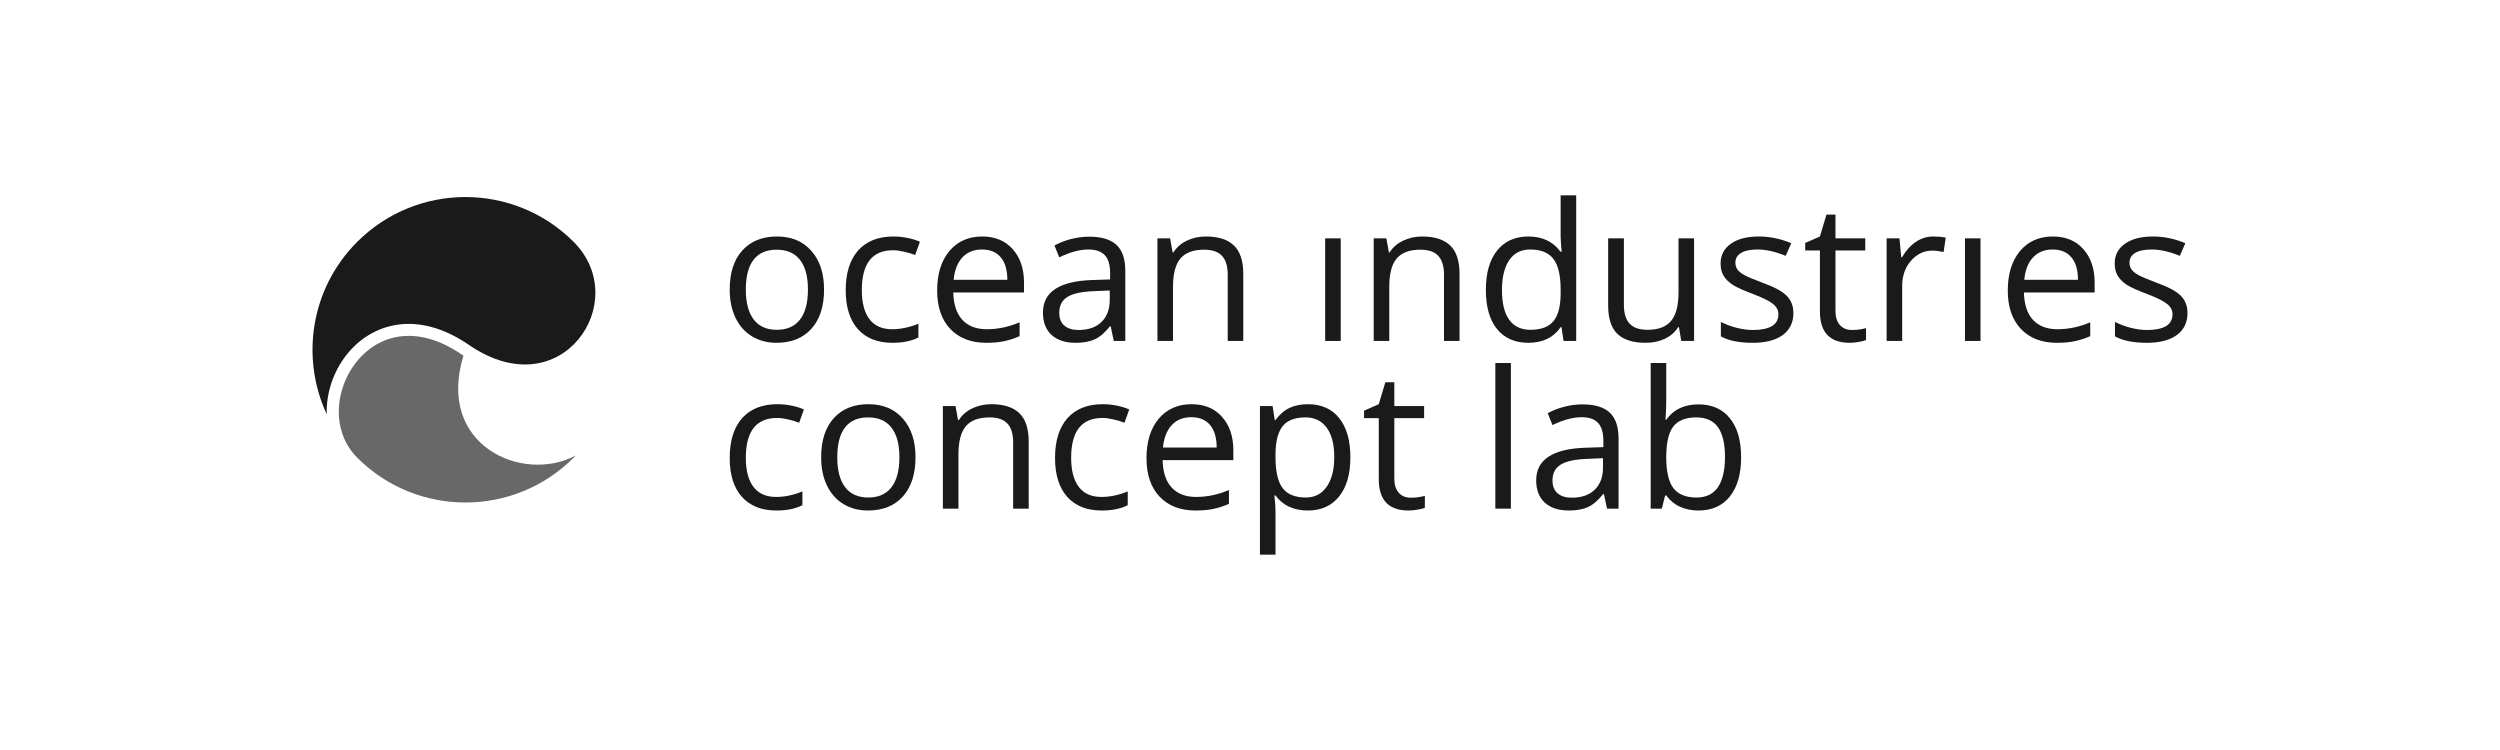 <svg width="320" height="96" viewBox="0 0 320 96" fill="none" xmlns="http://www.w3.org/2000/svg">
<path d="M45.733 30.948C53.377 23.313 65.77 23.313 73.414 30.948C77.232 34.76 76.844 40.074 74.023 43.453C72.617 45.137 70.616 46.324 68.239 46.594C65.866 46.865 63.049 46.228 60.009 44.14C56.715 41.878 53.585 41.162 50.847 41.566C48.114 41.97 45.861 43.477 44.295 45.496C42.66 47.604 41.74 50.33 41.821 53.019C38.453 45.785 39.757 36.917 45.733 30.948Z" fill="#1A1A1A"/>
<path d="M105.48 37.063C105.48 39.203 104.94 40.876 103.86 42.082C102.781 43.28 101.29 43.879 99.387 43.879C98.211 43.879 97.168 43.604 96.257 43.053C95.345 42.502 94.641 41.711 94.146 40.681C93.65 39.651 93.402 38.445 93.402 37.063C93.402 34.923 93.938 33.258 95.009 32.068C96.081 30.87 97.568 30.271 99.471 30.271C101.31 30.271 102.769 30.882 103.848 32.104C104.936 33.325 105.48 34.979 105.48 37.063ZM95.465 37.063C95.465 38.74 95.801 40.018 96.472 40.896C97.144 41.775 98.132 42.214 99.435 42.214C100.738 42.214 101.726 41.779 102.397 40.908C103.077 40.03 103.417 38.748 103.417 37.063C103.417 35.394 103.077 34.128 102.397 33.266C101.726 32.395 100.73 31.96 99.411 31.96C98.108 31.96 97.124 32.387 96.46 33.242C95.797 34.096 95.465 35.37 95.465 37.063Z" fill="#1A1A1A"/>
<path d="M114.235 43.879C112.332 43.879 110.857 43.296 109.809 42.13C108.77 40.956 108.25 39.299 108.25 37.159C108.25 34.963 108.778 33.266 109.833 32.068C110.897 30.87 112.408 30.271 114.367 30.271C114.999 30.271 115.63 30.339 116.262 30.474C116.894 30.61 117.389 30.77 117.749 30.954L117.138 32.643C116.698 32.467 116.218 32.323 115.698 32.212C115.179 32.092 114.719 32.032 114.319 32.032C111.648 32.032 110.313 33.733 110.313 37.135C110.313 38.748 110.637 39.986 111.285 40.848C111.94 41.711 112.908 42.142 114.187 42.142C115.282 42.142 116.406 41.907 117.557 41.435V43.196C116.678 43.652 115.57 43.879 114.235 43.879Z" fill="#1A1A1A"/>
<path d="M126.241 43.879C124.298 43.879 122.763 43.288 121.635 42.106C120.516 40.924 119.956 39.283 119.956 37.183C119.956 35.066 120.476 33.385 121.515 32.14C122.563 30.894 123.966 30.271 125.725 30.271C127.372 30.271 128.675 30.814 129.635 31.9C130.594 32.978 131.074 34.404 131.074 36.177V37.434H122.019C122.059 38.976 122.447 40.146 123.182 40.944C123.926 41.743 124.969 42.142 126.313 42.142C127.728 42.142 129.127 41.847 130.51 41.256V43.029C129.807 43.332 129.139 43.548 128.508 43.675C127.884 43.811 127.128 43.879 126.241 43.879ZM125.701 31.936C124.646 31.936 123.802 32.279 123.17 32.966C122.547 33.653 122.179 34.603 122.067 35.817H128.939C128.939 34.563 128.659 33.605 128.1 32.942C127.54 32.271 126.74 31.936 125.701 31.936Z" fill="#1A1A1A"/>
<path d="M142.564 43.64L142.168 41.771H142.072C141.417 42.593 140.761 43.152 140.105 43.448C139.458 43.735 138.646 43.879 137.671 43.879C136.367 43.879 135.344 43.544 134.6 42.873C133.865 42.202 133.497 41.248 133.497 40.01C133.497 37.358 135.62 35.969 139.866 35.841L142.096 35.769V34.955C142.096 33.925 141.873 33.166 141.425 32.679C140.985 32.184 140.277 31.936 139.302 31.936C138.206 31.936 136.967 32.271 135.584 32.942L134.972 31.421C135.62 31.069 136.327 30.794 137.095 30.594C137.871 30.395 138.646 30.295 139.422 30.295C140.989 30.295 142.148 30.642 142.9 31.337C143.66 32.032 144.039 33.146 144.039 34.679V43.64H142.564ZM138.067 42.238C139.306 42.238 140.277 41.899 140.981 41.22C141.693 40.541 142.048 39.591 142.048 38.369V37.183L140.057 37.267C138.474 37.323 137.331 37.57 136.627 38.009C135.932 38.441 135.584 39.115 135.584 40.034C135.584 40.753 135.8 41.3 136.231 41.675C136.671 42.05 137.283 42.238 138.067 42.238Z" fill="#1A1A1A"/>
<path d="M157.148 43.64V35.146C157.148 34.076 156.905 33.278 156.417 32.751C155.929 32.223 155.166 31.96 154.126 31.96C152.751 31.96 151.743 32.331 151.104 33.074C150.464 33.817 150.144 35.042 150.144 36.752V43.64H148.153V30.51H149.772L150.096 32.307H150.192C150.6 31.66 151.172 31.161 151.907 30.81C152.643 30.451 153.462 30.271 154.366 30.271C155.949 30.271 157.141 30.654 157.94 31.421C158.74 32.179 159.139 33.397 159.139 35.075V43.64H157.148Z" fill="#1A1A1A"/>
<path d="M171.613 43.64H169.622V30.51H171.613V43.64Z" fill="#1A1A1A"/>
<path d="M184.83 43.64V35.146C184.83 34.076 184.586 33.278 184.098 32.751C183.611 32.223 182.847 31.96 181.808 31.96C180.432 31.96 179.425 32.331 178.785 33.074C178.145 33.817 177.826 35.042 177.826 36.752V43.64H175.835V30.51H177.454L177.778 32.307H177.874C178.281 31.66 178.853 31.161 179.589 30.81C180.324 30.451 181.144 30.271 182.047 30.271C183.631 30.271 184.822 30.654 185.622 31.421C186.421 32.179 186.821 33.397 186.821 35.075V43.64H184.83Z" fill="#1A1A1A"/>
<path d="M199.87 41.879H199.762C198.843 43.212 197.467 43.879 195.636 43.879C193.917 43.879 192.578 43.292 191.618 42.118C190.667 40.944 190.191 39.275 190.191 37.111C190.191 34.947 190.671 33.266 191.63 32.068C192.59 30.87 193.925 30.271 195.636 30.271C197.419 30.271 198.787 30.918 199.738 32.212H199.894L199.81 31.265L199.762 30.343V25H201.753V43.64H200.134L199.87 41.879ZM195.888 42.214C197.247 42.214 198.231 41.847 198.839 41.112C199.454 40.369 199.762 39.175 199.762 37.53V37.111C199.762 35.25 199.45 33.925 198.827 33.134C198.211 32.335 197.223 31.936 195.864 31.936C194.697 31.936 193.801 32.391 193.178 33.302C192.562 34.204 192.254 35.482 192.254 37.135C192.254 38.812 192.562 40.078 193.178 40.932C193.793 41.787 194.697 42.214 195.888 42.214Z" fill="#1A1A1A"/>
<path d="M207.858 30.51V39.028C207.858 40.098 208.102 40.896 208.589 41.423C209.077 41.95 209.841 42.214 210.88 42.214C212.256 42.214 213.259 41.839 213.891 41.088C214.53 40.337 214.85 39.111 214.85 37.41V30.51H216.841V43.64H215.198L214.91 41.879H214.802C214.394 42.526 213.827 43.021 213.099 43.364C212.38 43.708 211.556 43.879 210.628 43.879C209.029 43.879 207.83 43.5 207.03 42.741C206.239 41.983 205.843 40.769 205.843 39.099V30.51H207.858Z" fill="#1A1A1A"/>
<path d="M229.554 40.058C229.554 41.28 229.099 42.222 228.187 42.885C227.276 43.548 225.996 43.879 224.349 43.879C222.606 43.879 221.247 43.604 220.271 43.053V41.208C220.903 41.527 221.579 41.779 222.298 41.962C223.026 42.146 223.726 42.238 224.397 42.238C225.437 42.238 226.236 42.074 226.796 41.747C227.356 41.411 227.635 40.904 227.635 40.225C227.635 39.714 227.412 39.279 226.964 38.92C226.524 38.552 225.661 38.121 224.373 37.626C223.15 37.171 222.278 36.776 221.759 36.44C221.247 36.097 220.863 35.709 220.607 35.278C220.359 34.847 220.235 34.332 220.235 33.733C220.235 32.663 220.671 31.82 221.543 31.205C222.414 30.582 223.61 30.271 225.129 30.271C226.544 30.271 227.927 30.558 229.279 31.133L228.571 32.751C227.252 32.208 226.056 31.936 224.985 31.936C224.041 31.936 223.33 32.084 222.85 32.379C222.37 32.675 222.13 33.082 222.13 33.601C222.13 33.952 222.218 34.252 222.394 34.499C222.578 34.747 222.87 34.983 223.27 35.206C223.67 35.43 224.437 35.753 225.573 36.177C227.132 36.744 228.183 37.315 228.727 37.89C229.279 38.465 229.554 39.187 229.554 40.058Z" fill="#1A1A1A"/>
<path d="M237.051 42.238C237.402 42.238 237.742 42.214 238.07 42.166C238.398 42.11 238.658 42.054 238.85 41.998V43.52C238.634 43.624 238.314 43.708 237.89 43.771C237.474 43.843 237.099 43.879 236.763 43.879C234.22 43.879 232.949 42.541 232.949 39.866V32.056H231.066V31.097L232.949 30.271L233.788 27.468H234.94V30.51H238.754V32.056H234.94V39.782C234.94 40.573 235.128 41.18 235.503 41.603C235.879 42.026 236.395 42.238 237.051 42.238Z" fill="#1A1A1A"/>
<path d="M247.485 30.271C248.069 30.271 248.592 30.319 249.056 30.415L248.78 32.259C248.237 32.14 247.757 32.08 247.341 32.08C246.278 32.08 245.366 32.511 244.607 33.373C243.855 34.236 243.479 35.31 243.479 36.596V43.64H241.488V30.51H243.131L243.359 32.942H243.455C243.943 32.088 244.531 31.429 245.218 30.966C245.906 30.502 246.662 30.271 247.485 30.271Z" fill="#1A1A1A"/>
<path d="M253.506 43.64H251.515V30.51H253.506V43.64Z" fill="#1A1A1A"/>
<path d="M263.281 43.879C261.338 43.879 259.803 43.288 258.675 42.106C257.556 40.924 256.996 39.283 256.996 37.183C256.996 35.066 257.516 33.385 258.555 32.14C259.603 30.894 261.006 30.271 262.765 30.271C264.412 30.271 265.715 30.814 266.675 31.9C267.635 32.978 268.114 34.404 268.114 36.177V37.434H259.059C259.099 38.976 259.487 40.146 260.222 40.944C260.966 41.743 262.009 42.142 263.353 42.142C264.768 42.142 266.167 41.847 267.551 41.256V43.029C266.847 43.332 266.179 43.548 265.548 43.675C264.924 43.811 264.168 43.879 263.281 43.879ZM262.741 31.936C261.686 31.936 260.842 32.279 260.21 32.966C259.587 33.653 259.219 34.603 259.107 35.817H265.979C265.979 34.563 265.7 33.605 265.14 32.942C264.58 32.271 263.781 31.936 262.741 31.936Z" fill="#1A1A1A"/>
<path d="M280 40.058C280 41.28 279.544 42.222 278.633 42.885C277.721 43.548 276.442 43.879 274.795 43.879C273.052 43.879 271.692 43.604 270.717 43.053V41.208C271.349 41.527 272.024 41.779 272.744 41.962C273.471 42.146 274.171 42.238 274.843 42.238C275.882 42.238 276.682 42.074 277.241 41.747C277.801 41.411 278.081 40.904 278.081 40.225C278.081 39.714 277.857 39.279 277.409 38.92C276.97 38.552 276.106 38.121 274.819 37.626C273.595 37.171 272.724 36.776 272.204 36.44C271.692 36.097 271.309 35.709 271.053 35.278C270.805 34.847 270.681 34.332 270.681 33.733C270.681 32.663 271.117 31.82 271.988 31.205C272.86 30.582 274.055 30.271 275.574 30.271C276.99 30.271 278.373 30.558 279.724 31.133L279.017 32.751C277.697 32.208 276.502 31.936 275.43 31.936C274.487 31.936 273.775 32.084 273.296 32.379C272.816 32.675 272.576 33.082 272.576 33.601C272.576 33.952 272.664 34.252 272.84 34.499C273.024 34.747 273.316 34.983 273.715 35.206C274.115 35.43 274.883 35.753 276.018 36.177C277.577 36.744 278.629 37.315 279.172 37.89C279.724 38.465 280 39.187 280 40.058Z" fill="#1A1A1A"/>
<path d="M99.387 65.346C97.484 65.346 96.009 64.763 94.961 63.597C93.922 62.423 93.402 60.766 93.402 58.626C93.402 56.429 93.93 54.732 94.985 53.534C96.049 52.337 97.56 51.737 99.519 51.737C100.15 51.737 100.782 51.805 101.414 51.941C102.045 52.077 102.541 52.237 102.901 52.42L102.289 54.109C101.85 53.934 101.37 53.79 100.85 53.678C100.33 53.558 99.871 53.498 99.471 53.498C96.8 53.498 95.465 55.2 95.465 58.602C95.465 60.215 95.789 61.453 96.436 62.315C97.092 63.178 98.059 63.609 99.339 63.609C100.434 63.609 101.558 63.373 102.709 62.902V64.663C101.83 65.118 100.722 65.346 99.387 65.346Z" fill="#1A1A1A"/>
<path d="M117.185 58.53C117.185 60.67 116.646 62.343 115.566 63.549C114.487 64.747 112.996 65.346 111.093 65.346C109.917 65.346 108.874 65.07 107.962 64.519C107.051 63.968 106.347 63.178 105.851 62.147C105.356 61.117 105.108 59.911 105.108 58.53C105.108 56.389 105.644 54.724 106.715 53.534C107.786 52.337 109.274 51.737 111.177 51.737C113.016 51.737 114.475 52.348 115.554 53.57C116.642 54.792 117.185 56.445 117.185 58.53ZM107.171 58.53C107.171 60.207 107.507 61.485 108.178 62.363C108.85 63.242 109.837 63.681 111.141 63.681C112.444 63.681 113.431 63.245 114.103 62.375C114.783 61.496 115.123 60.215 115.123 58.53C115.123 56.861 114.783 55.595 114.103 54.732C113.431 53.862 112.436 53.427 111.117 53.427C109.813 53.427 108.83 53.854 108.166 54.708C107.503 55.563 107.171 56.837 107.171 58.53Z" fill="#1A1A1A"/>
<path d="M129.683 65.106V56.613C129.683 55.543 129.439 54.744 128.951 54.217C128.464 53.69 127.7 53.427 126.661 53.427C125.285 53.427 124.278 53.798 123.638 54.541C122.998 55.283 122.679 56.509 122.679 58.218V65.106H120.688V51.977H122.307L122.631 53.774H122.727C123.134 53.127 123.706 52.628 124.442 52.277C125.177 51.917 125.997 51.737 126.9 51.737C128.484 51.737 129.675 52.121 130.475 52.888C131.274 53.646 131.674 54.864 131.674 56.541V65.106H129.683Z" fill="#1A1A1A"/>
<path d="M141.029 65.346C139.126 65.346 137.651 64.763 136.603 63.597C135.564 62.423 135.044 60.766 135.044 58.626C135.044 56.429 135.572 54.732 136.627 53.534C137.691 52.337 139.202 51.737 141.161 51.737C141.793 51.737 142.424 51.805 143.056 51.941C143.688 52.077 144.183 52.237 144.543 52.42L143.931 54.109C143.492 53.934 143.012 53.79 142.492 53.678C141.972 53.558 141.513 53.498 141.113 53.498C138.442 53.498 137.107 55.2 137.107 58.602C137.107 60.215 137.431 61.453 138.079 62.315C138.734 63.178 139.702 63.609 140.981 63.609C142.076 63.609 143.2 63.373 144.351 62.902V64.663C143.472 65.118 142.364 65.346 141.029 65.346Z" fill="#1A1A1A"/>
<path d="M153.035 65.346C151.092 65.346 149.556 64.755 148.429 63.573C147.31 62.391 146.75 60.75 146.75 58.65C146.75 56.533 147.27 54.852 148.309 53.606C149.357 52.36 150.76 51.737 152.519 51.737C154.166 51.737 155.469 52.281 156.429 53.367C157.388 54.445 157.868 55.87 157.868 57.643V58.901H148.813C148.853 60.442 149.241 61.612 149.976 62.411C150.72 63.209 151.763 63.609 153.107 63.609C154.522 63.609 155.921 63.313 157.304 62.722V64.495C156.601 64.799 155.933 65.014 155.301 65.142C154.678 65.278 153.922 65.346 153.035 65.346ZM152.495 53.403C151.439 53.403 150.596 53.746 149.964 54.433C149.341 55.12 148.973 56.07 148.861 57.284H155.733C155.733 56.03 155.453 55.072 154.894 54.409C154.334 53.738 153.534 53.403 152.495 53.403Z" fill="#1A1A1A"/>
<path d="M167.391 65.346C166.536 65.346 165.752 65.19 165.04 64.879C164.337 64.559 163.745 64.072 163.265 63.417H163.121C163.217 64.184 163.265 64.911 163.265 65.597V71H161.274V51.977H162.893L163.169 53.774H163.265C163.777 53.055 164.373 52.536 165.052 52.217C165.732 51.897 166.512 51.737 167.391 51.737C169.134 51.737 170.477 52.333 171.421 53.522C172.373 54.712 172.848 56.381 172.848 58.53C172.848 60.686 172.365 62.363 171.397 63.561C170.438 64.751 169.102 65.346 167.391 65.346ZM167.103 53.427C165.76 53.427 164.788 53.798 164.189 54.541C163.589 55.283 163.281 56.465 163.265 58.087V58.53C163.265 60.374 163.573 61.696 164.189 62.495C164.804 63.285 165.792 63.681 167.151 63.681C168.287 63.681 169.174 63.221 169.814 62.303C170.462 61.385 170.785 60.119 170.785 58.506C170.785 56.869 170.462 55.615 169.814 54.744C169.174 53.866 168.271 53.427 167.103 53.427Z" fill="#1A1A1A"/>
<path d="M180.584 63.705C180.936 63.705 181.276 63.681 181.604 63.633C181.931 63.577 182.191 63.521 182.383 63.465V64.987C182.167 65.09 181.848 65.174 181.424 65.238C181.008 65.31 180.632 65.346 180.296 65.346C177.754 65.346 176.482 64.008 176.482 61.333V53.522H174.599V52.564L176.482 51.737L177.322 48.934H178.473V51.977H182.287V53.522H178.473V61.249C178.473 62.04 178.661 62.647 179.037 63.07C179.413 63.493 179.929 63.705 180.584 63.705Z" fill="#1A1A1A"/>
<path d="M193.393 65.106H191.403V46.467H193.393V65.106Z" fill="#1A1A1A"/>
<path d="M205.699 65.106L205.303 63.237H205.207C204.552 64.06 203.896 64.619 203.24 64.915C202.593 65.202 201.781 65.346 200.806 65.346C199.502 65.346 198.479 65.01 197.735 64.34C197 63.669 196.632 62.714 196.632 61.477C196.632 58.825 198.755 57.436 203 57.308L205.231 57.236V56.421C205.231 55.391 205.007 54.633 204.56 54.145C204.12 53.65 203.412 53.403 202.437 53.403C201.341 53.403 200.102 53.738 198.719 54.409L198.107 52.888C198.755 52.536 199.462 52.261 200.23 52.061C201.005 51.861 201.781 51.761 202.557 51.761C204.124 51.761 205.283 52.109 206.035 52.804C206.794 53.498 207.174 54.612 207.174 56.146V65.106H205.699ZM201.201 63.705C202.441 63.705 203.412 63.365 204.116 62.687C204.827 62.008 205.183 61.057 205.183 59.835V58.65L203.192 58.733C201.609 58.789 200.466 59.037 199.762 59.476C199.066 59.907 198.719 60.582 198.719 61.501C198.719 62.219 198.935 62.766 199.366 63.142C199.806 63.517 200.418 63.705 201.201 63.705Z" fill="#1A1A1A"/>
<path d="M217.405 51.761C219.132 51.761 220.471 52.352 221.423 53.534C222.382 54.708 222.862 56.373 222.862 58.53C222.862 60.686 222.378 62.363 221.411 63.561C220.451 64.751 219.116 65.346 217.405 65.346C216.549 65.346 215.766 65.19 215.054 64.879C214.35 64.559 213.759 64.072 213.279 63.417H213.135L212.715 65.106H211.288V46.467H213.279V50.995C213.279 52.009 213.247 52.919 213.183 53.726H213.279C214.207 52.416 215.582 51.761 217.405 51.761ZM217.117 53.427C215.758 53.427 214.778 53.818 214.179 54.6C213.579 55.375 213.279 56.685 213.279 58.53C213.279 60.374 213.587 61.696 214.203 62.495C214.818 63.285 215.806 63.681 217.165 63.681C218.388 63.681 219.3 63.237 219.9 62.351C220.499 61.457 220.799 60.175 220.799 58.506C220.799 56.797 220.499 55.523 219.9 54.684C219.3 53.846 218.372 53.427 217.117 53.427Z" fill="#1A1A1A"/>
<path d="M73.712 58.292C73.614 58.394 73.515 58.495 73.415 58.595C65.77 66.23 53.377 66.23 45.733 58.595C40.717 53.585 44.232 44.093 51.071 43.083C53.355 42.745 56.1 43.317 59.139 45.403C59.2 45.445 59.262 45.487 59.323 45.528C55.786 57.031 66.921 61.94 73.712 58.292Z" fill="black" fill-opacity="0.59"/>
</svg>
